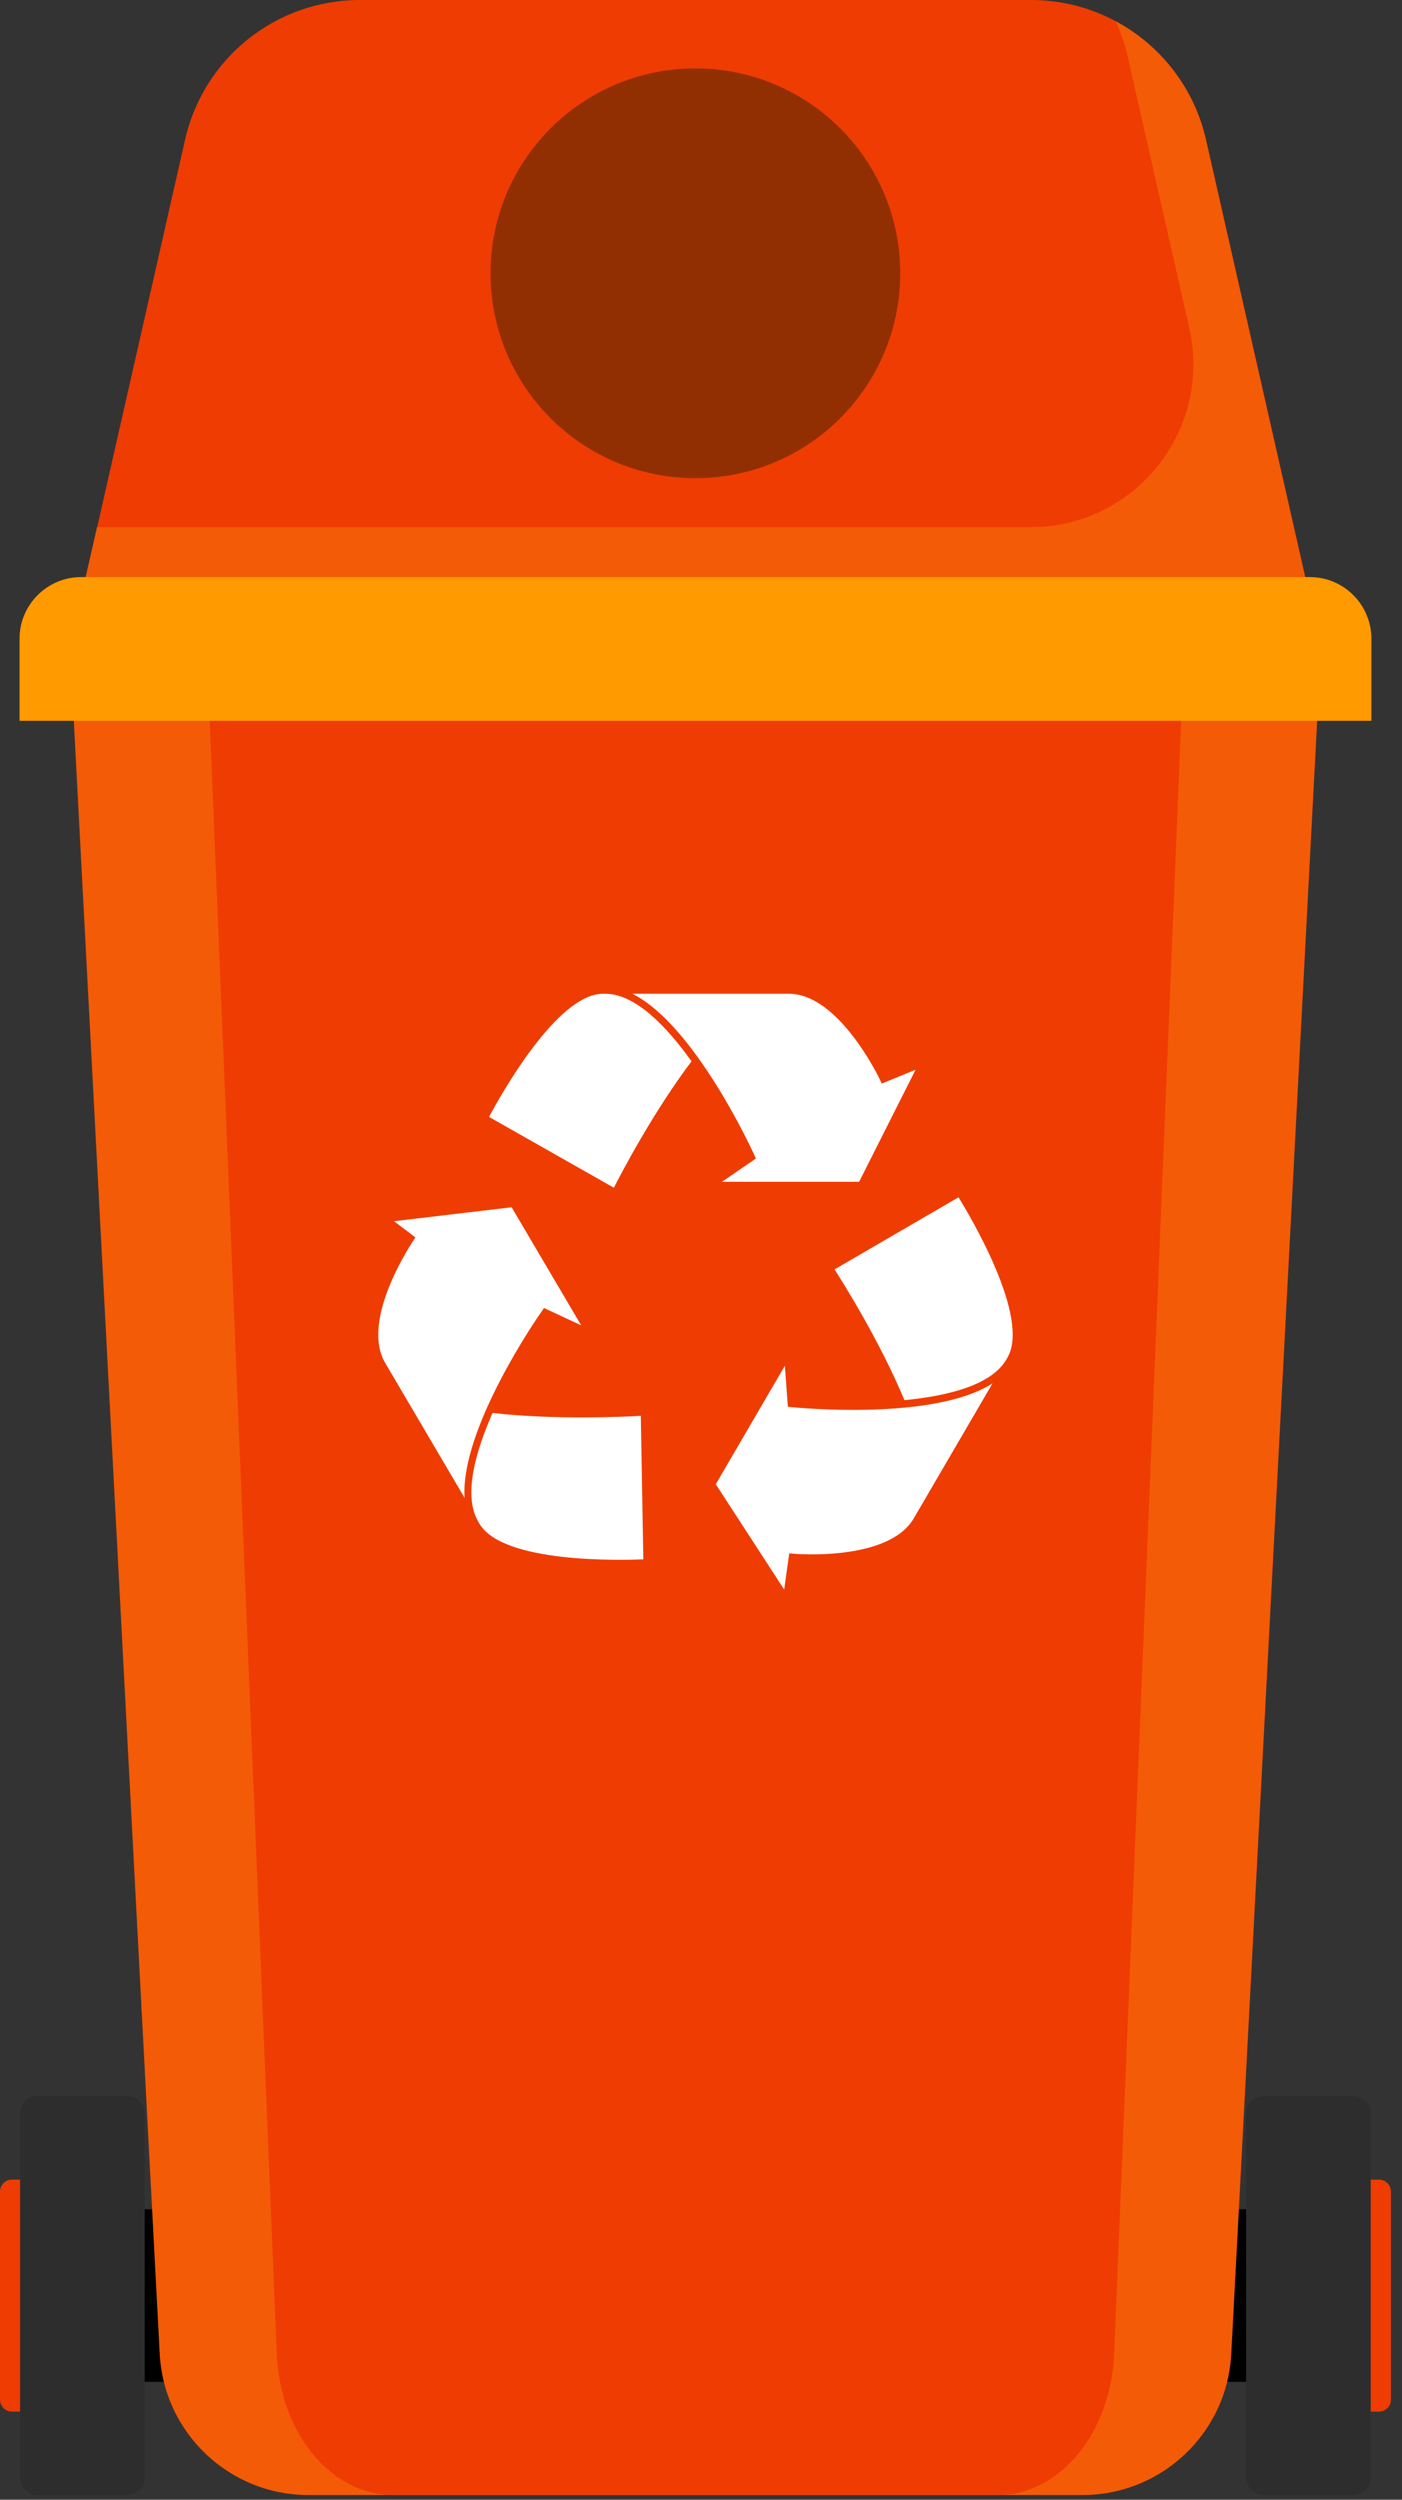 <svg width="46" height="82" viewBox="0 0 46 82" fill="none" xmlns="http://www.w3.org/2000/svg">
<rect x="0" y="0" width="46" height="82" fill="#333333" stroke="none"/>
<path d="M33.832 0H11.806C9.059 0 6.682 1.901 6.074 4.576L2.565 20.041H43.079L39.569 4.576C38.955 1.901 36.579 0 33.832 0Z" fill="#EF3C03"/>
<path d="M42.515 72.472H3.128V78.132H42.515V72.472Z" fill="black"/>
<path d="M35.517 81.846H10.12C7.522 81.846 5.378 79.812 5.24 77.214L2.421 23.64H43.217L40.398 77.214C40.265 79.812 38.115 81.846 35.517 81.846Z" fill="#F45B06"/>
<path d="M32.743 81.846H12.895C10.861 81.846 9.186 79.812 9.081 77.214L6.881 23.64H38.756L36.556 77.214C36.446 79.812 34.771 81.846 32.743 81.846Z" fill="#EF3C03"/>
<path d="M2.858 79.11H0.392C0.177 79.11 0 78.933 0 78.717V71.891C0 71.676 0.177 71.499 0.392 71.499H2.858C3.073 71.499 3.25 71.676 3.25 71.891V78.717C3.25 78.933 3.073 79.11 2.858 79.11Z" fill="#EF3C03"/>
<path d="M4.167 81.846H1.238C0.917 81.846 0.658 81.586 0.658 81.265V69.332C0.658 69.012 0.917 68.752 1.238 68.752H4.167C4.488 68.752 4.748 69.012 4.748 69.332V81.265C4.748 81.586 4.488 81.846 4.167 81.846Z" fill="#2D2D2D"/>
<path d="M42.78 79.11H45.245C45.461 79.11 45.637 78.933 45.637 78.717V71.891C45.637 71.676 45.461 71.499 45.245 71.499H42.78C42.564 71.499 42.388 71.676 42.388 71.891V78.717C42.388 78.933 42.564 79.11 42.78 79.11Z" fill="#EF3C03"/>
<path d="M41.465 81.846H44.394C44.715 81.846 44.974 81.586 44.974 81.265V69.332C44.974 69.012 44.715 68.752 44.394 68.752H41.465C41.144 68.752 40.884 69.012 40.884 69.332V81.265C40.89 81.586 41.15 81.846 41.465 81.846Z" fill="#2D2D2D"/>
<path d="M19.859 32.599H19.782C18.262 32.599 16.383 36.009 16.045 36.639L20.141 38.961C20.395 38.463 21.434 36.479 22.689 34.815C21.854 33.644 20.832 32.599 19.859 32.599Z" fill="white"/>
<path d="M24.762 37.916L24.8 38.004L23.689 38.767H28.188L30.04 35.092L28.929 35.545L28.885 35.445C28.874 35.418 27.542 32.599 25.884 32.599H20.749C22.794 33.627 24.673 37.717 24.762 37.916Z" fill="white"/>
<path d="M25.95 46.157L25.851 46.146L25.751 44.803L23.485 48.688L25.729 52.143L25.895 50.955L26.005 50.965C26.038 50.971 29.139 51.242 29.979 49.81L32.566 45.378C30.648 46.616 26.166 46.179 25.95 46.157Z" fill="white"/>
<path d="M31.449 39.276L27.381 41.641C27.685 42.111 28.874 44.012 29.675 45.93C31.107 45.792 32.522 45.438 33.014 44.604L33.052 44.538C33.821 43.228 31.825 39.884 31.449 39.276Z" fill="white"/>
<path d="M17.792 42.99L17.847 42.907L19.069 43.476L16.786 39.602L12.928 40.06L13.63 40.591L13.569 40.685C13.553 40.713 11.795 43.288 12.641 44.714L15.244 49.136C15.095 46.864 17.665 43.167 17.792 42.99Z" fill="white"/>
<path d="M16.161 46.35C15.581 47.666 15.2 49.075 15.691 49.915L15.73 49.982C16.498 51.291 20.395 51.181 21.108 51.153L21.025 46.444C20.467 46.477 18.228 46.582 16.161 46.35Z" fill="white"/>
<path d="M22.816 15.686C26.528 15.686 29.537 12.677 29.537 8.965C29.537 5.253 26.528 2.244 22.816 2.244C19.104 2.244 16.095 5.253 16.095 8.965C16.095 12.677 19.104 15.686 22.816 15.686Z" fill="#912F03"/>
<path d="M39.563 4.576C39.176 2.874 38.071 1.487 36.612 0.702C36.772 1.061 36.905 1.432 36.993 1.829L39.022 10.767C39.779 14.111 37.236 17.294 33.809 17.294H3.184L2.559 20.041H43.073L39.563 4.576Z" fill="#F45B06"/>
<path d="M44.996 23.645H0.641V20.953C0.641 19.837 1.548 18.93 2.664 18.93H42.973C44.09 18.93 44.996 19.837 44.996 20.953V23.645Z" fill="#FF9A00"/>
</svg>
